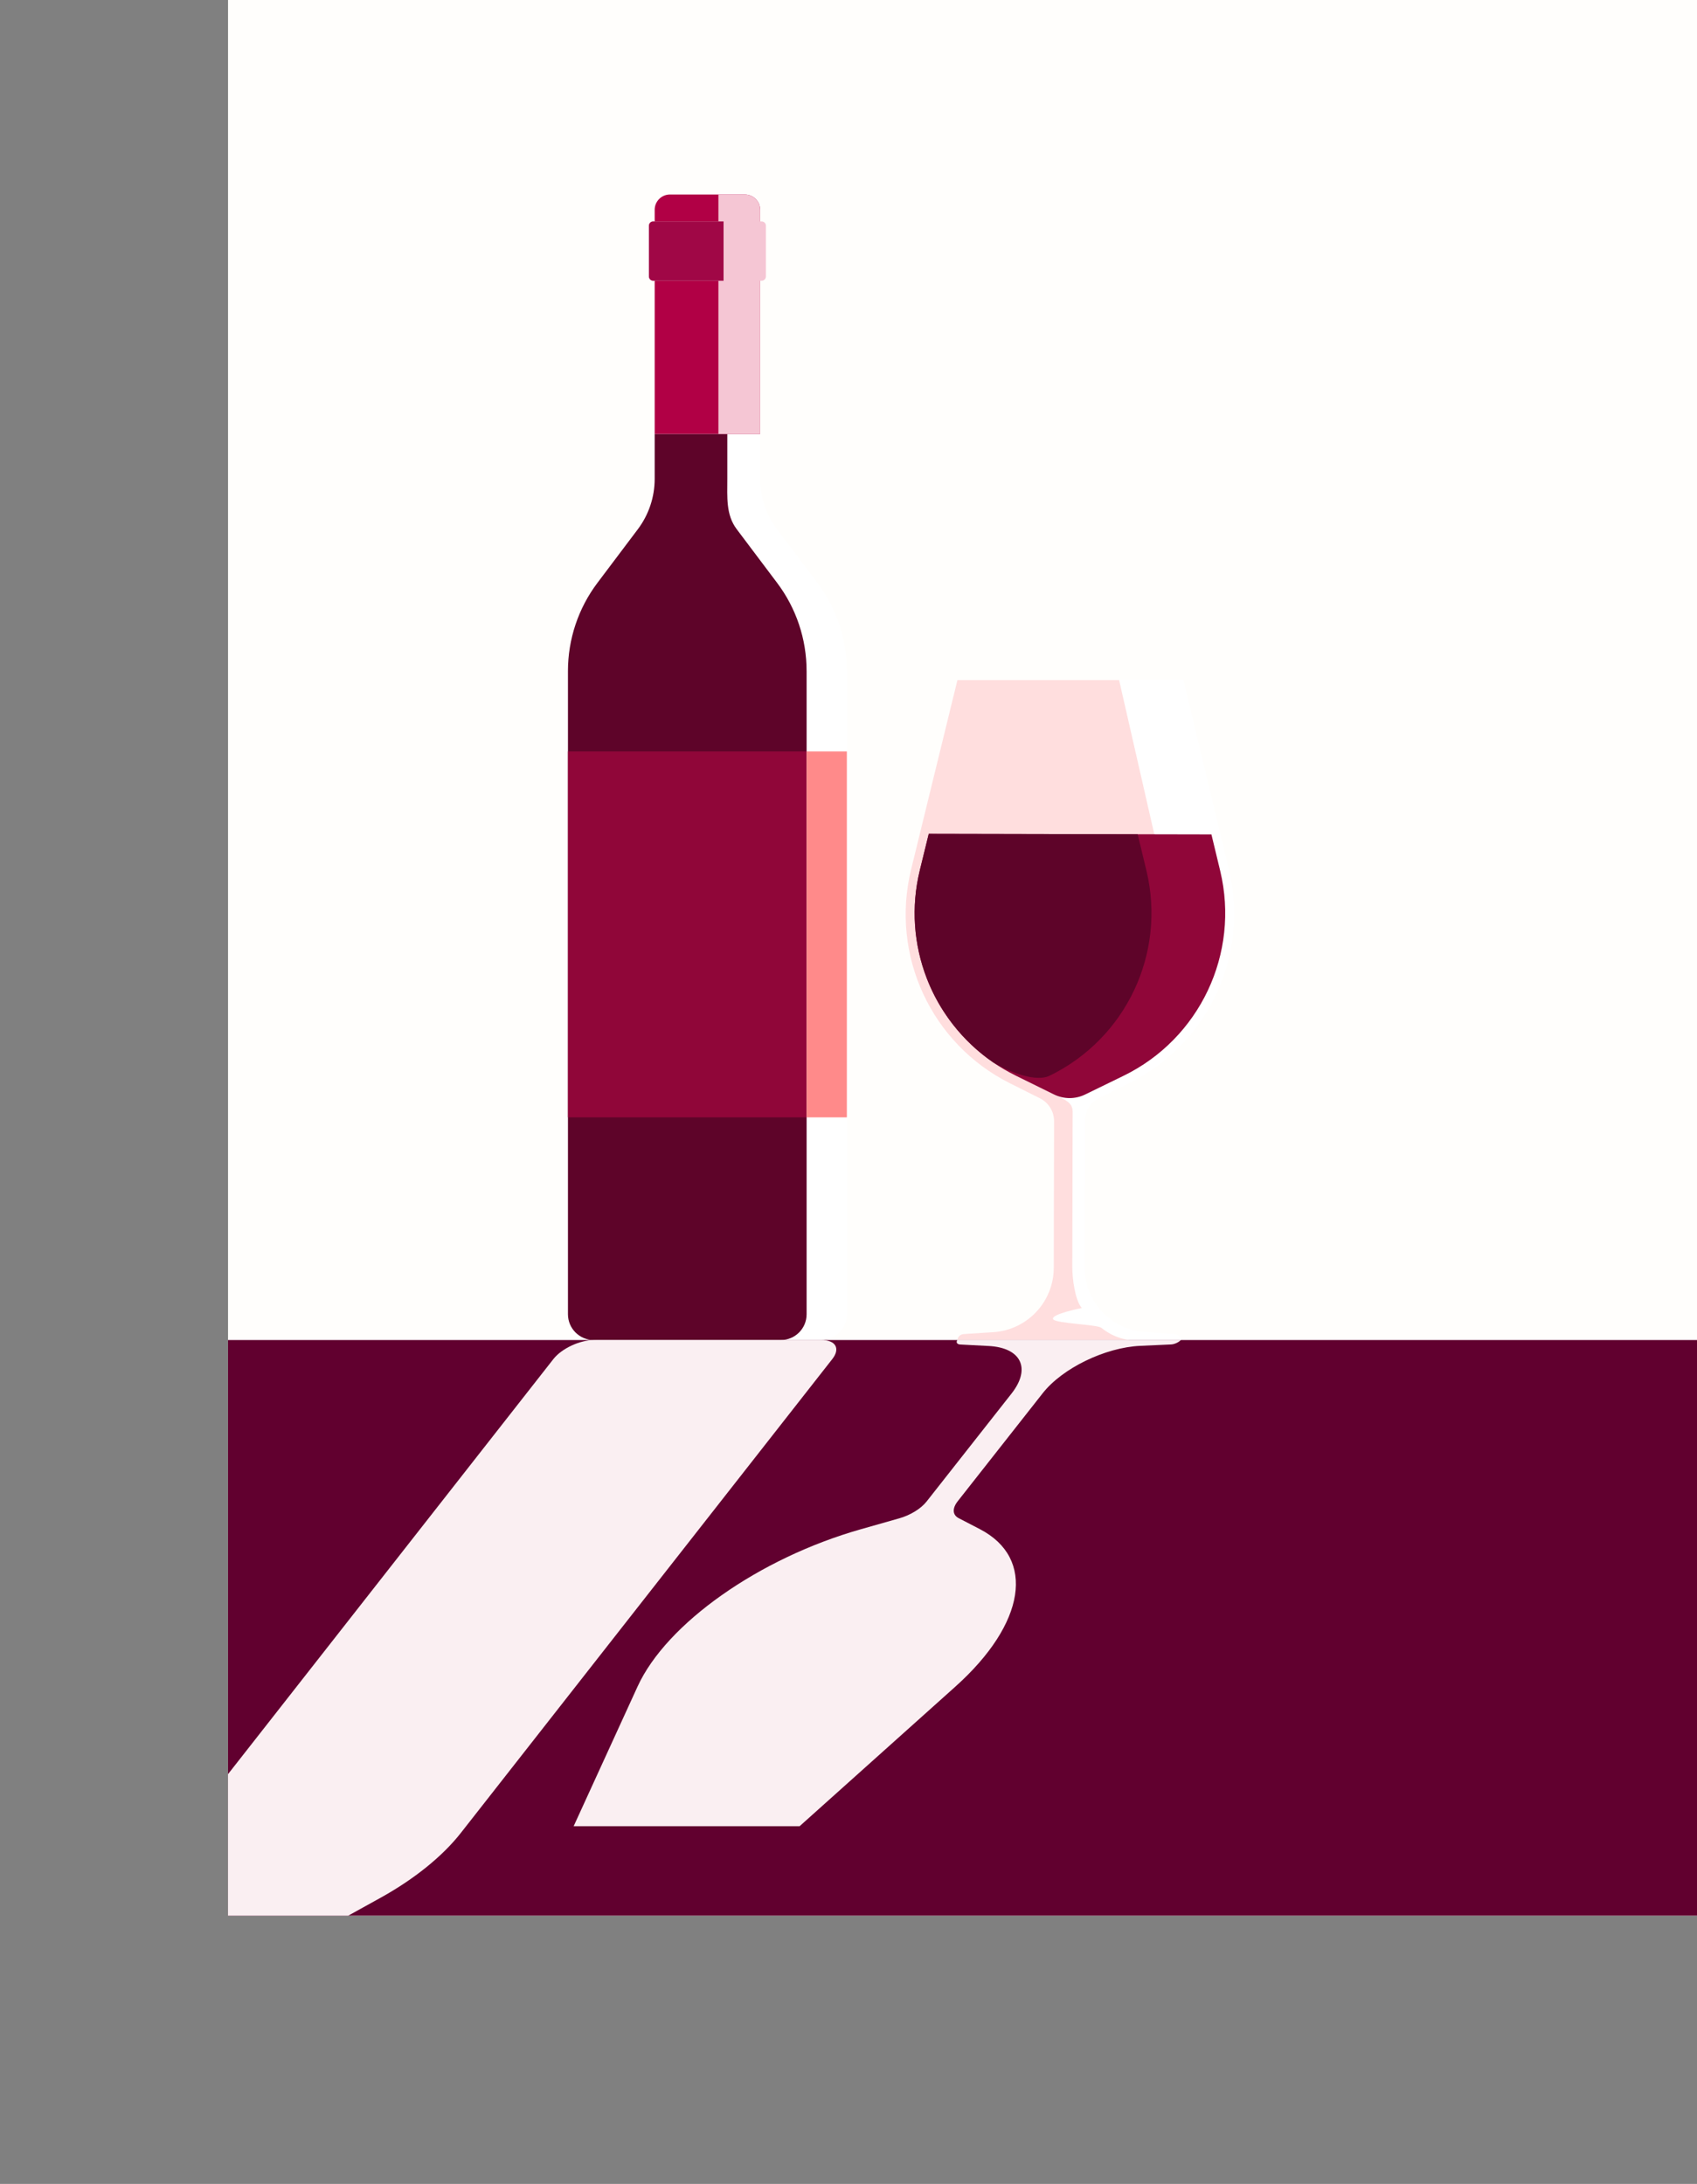 <?xml version="1.0" encoding="UTF-8"?>
<svg id="Layer_2" xmlns="http://www.w3.org/2000/svg" xmlns:xlink="http://www.w3.org/1999/xlink" viewBox="0 0 1977.67 2545.53">
  <rect x="0" y="0" width="1977.67" height="2545.53" fill="#808080" stroke="none"/>
  <defs>
    <style>
      .cls-1 {
        fill: none;
      }

      .cls-2 {
        fill: #ffdede;
      }

      .cls-3 {
        fill: #faeff2;
      }

      .cls-4 {
        fill: #ff8a8a;
      }

      .cls-5 {
        fill: #b10045;
      }

      .cls-6 {
        fill: #a00746;
      }

      .cls-7 {
        fill: #fff;
      }

      .cls-8 {
        fill: #61002f;
      }

      .cls-9 {
        fill: #fffefc;
      }

      .cls-10 {
        fill: #5e0429;
      }

      .cls-11 {
        fill: #900639;
      }

      .cls-12 {
        fill: #f5c6d4;
      }

      .cls-13 {
        clip-path: url(#clippath);
      }
    </style>
    <clipPath id="clippath">
      <rect class="cls-1" x="265.74" y="1561.94" width="1711.93" height="670.91"/>
    </clipPath>
  </defs>
  <g id="Layer_1-2" data-name="Layer_1">
    <g>
      <rect class="cls-9" x="265.74" width="1711.93" height="2232.85"/>
      <rect class="cls-8" x="265.74" y="1561.94" width="1711.93" height="670.91"/>
      <g>
        <path class="cls-7" d="M1264.42,1306.42l-.36,170.85c-.07,39.66,30.61,72.6,70.19,75.29l34.41,2.33c3.84.29,7,3.23,7.47,7.04h-260.51c.54-3.81,3.59-6.72,7.44-6.97l34.49-2.19c39.59-2.55,70.41-35.38,70.48-75.01l.36-170.88c.04-11.28-6.36-21.66-16.52-26.76l-34.74-17.39c-91.92-46.02-139.77-149.47-115.35-249.3l53.99-220.74h263.35l53.09,220.96c24,99.9-24.28,203.14-116.35,248.83l-34.84,17.28c-10.17,4.99-16.6,15.34-16.6,26.65Z"/>
        <path class="cls-2" d="M1228.39,1275.67c.5.25,1.01.47,1.51.72.21.11.43.22.65.29,11.64,5.5,19.54,8.8,19.51,19.15l-.4,181.41c0,13.04,3.12,38.15,11.03,47.38,0,0-37.93,7.47-33.16,13.33,3.81,4.63,51.26,6,55.82,9.66,9.74,7.76,21.05,12.97,33.37,14.33h-201.09c.54-3.81,3.59-6.72,7.44-6.97l34.49-2.19c39.59-2.55,70.41-35.38,70.48-75.01l.36-170.88c.04-11.28-6.36-21.66-16.52-26.76l-34.74-17.39c-91.92-46.02-139.77-149.47-115.35-249.3l53.99-220.74h188.41l41.02,179.75,9.38,41.02c24,99.94,38.98,192.79-53.09,238.42l-34.84,17.28c-7.08,3.48-45.15,3.23-38.26,6.5Z"/>
        <path class="cls-11" d="M1309.31,1253.96l-44.76,21.82c-11.43,5.57-24.78,5.54-36.19-.07l-44.67-22c-9.29-4.59-18.09-9.75-26.45-15.52-71.25-48.98-106.28-137.74-85.3-223.74l10.41-42.53,329.44.67,10.24,42.57c23.06,96.17-23.81,195.45-112.72,238.8Z"/>
        <path class="cls-10" d="M1223.35,1253.78c-19.84,9.68-58.45-10.58-66.1-15.6-15.22-10.49-55.33-41.08-77.24-97.99-15.04-39.06-18.55-82.75-8.06-125.75l10.41-42.53,243.48.49,10.24,42.57c23.06,96.17-23.81,195.45-112.72,238.8Z"/>
      </g>
      <g>
        <path class="cls-7" d="M986.91,782.12v749.79c0,16.58-13.44,30.02-30.02,30.02h-261.43c-18.54,0-33.57-15.03-33.57-33.57v-746.25c0-37.11,12.08-73.19,34.4-102.79l47.09-62.52c12.69-16.88,19.58-37.45,19.58-58.6v-55.28h122.91v55.28c0,21.14,6.86,41.72,19.58,58.6l47.09,62.52c22.33,29.6,34.36,65.68,34.36,102.79Z"/>
        <path class="cls-10" d="M940.01,782.12v749.79c0,16.58-13.44,30.02-30.02,30.02h-218.04c-16.6,0-30.06-13.46-30.06-30.06v-749.75c0-37.11,12.08-73.19,34.4-102.79l47.09-62.52c12.69-16.88,19.58-37.45,19.58-58.6v-52.42h84.64v52.42c0,21.14-1.78,41.72,10.95,58.6l47.05,62.52c22.33,29.6,34.4,65.68,34.4,102.79Z"/>
        <path class="cls-5" d="M885.87,244.54v261.25h-122.91V244.54c0-9.87,7.96-17.83,17.83-17.83h87.25c9.83,0,17.83,7.96,17.83,17.83Z"/>
        <rect class="cls-11" x="661.89" y="875.9" width="278.12" height="426.48"/>
        <rect class="cls-4" x="940.01" y="875.9" width="46.9" height="426.48" transform="translate(1926.92 2178.29) rotate(180)"/>
        <path class="cls-12" d="M885.87,244.54v261.25h-48.64V226.71h30.81c9.83,0,17.83,7.96,17.83,17.83Z"/>
        <path class="cls-12" d="M892.59,263.07v59.2c0,2.73-2.23,4.96-4.99,4.96h-126.41c-2.73,0-4.96-2.23-4.96-4.96v-59.2c0-2.77,2.23-4.99,4.96-4.99h126.41c2.77,0,4.99,2.23,4.99,4.99Z"/>
      </g>
      <path class="cls-6" d="M843.23,258.08v69.15h-82.05c-2.73,0-4.96-2.23-4.96-4.96v-59.2c0-2.77,2.23-4.99,4.96-4.99h82.05Z"/>
      <g class="cls-13">
        <path class="cls-3" d="M1047.85,1769.8l-44.82,12.73c-118.45,33.66-226.33,109.71-260.02,183.3l-74.48,162.77h263.34l181.44-162.61c82.06-73.54,93.94-149.75,28.59-183.65l-24.7-12.81c-7.22-3.76-7.62-11.41-1.07-19.71l99.02-125.88c22.95-29.19,72.73-53.37,113.78-55.25l35.75-1.61c3.99-.19,8.72-2.33,11.46-5.13h-260.51c-1.73,2.8-.27,4.97,3.41,5.19l33.06,1.72c38.03,1.98,49.69,26.25,26.72,55.46l-99,125.85c-6.53,8.34-18.94,15.96-31.99,19.63Z"/>
        <path class="cls-3" d="M187.12,2212.11l10.99,46.06c2.98,12.43-2.04,27.59-14.25,43.16l-30.26,38.61h0l-103.1,131.54h-1.72c-2.77,0-6.28,1.64-7.86,3.65l-34.18,43.61c-1.6,2.04-.66,3.68,2.11,3.68h1.72l-7.81,9.97c-5.7,7.27-2.29,13.13,7.54,13.13h87.25c9.87,0,22.43-5.87,28.12-13.13l7.81-9.97h1.78c2.73,0,6.24-1.64,7.84-3.68l34.18-43.61c1.58-2.01.63-3.65-2.1-3.65h-1.78l101.44-129.43h0l1.65-2.1,30.27-38.62c12.21-15.58,30.98-30.73,53.41-43.16l83.19-46.06c39.42-21.81,72.32-48.38,93.75-75.72l54.15-69.09,246.23-314.17,130.47-166.47,2.02-2.58c9.59-12.23,3.9-22.15-12.71-22.15h-264.93c-16.58,0-37.79,9.9-47.36,22.12l-132.52,169.08-246.23,314.17-54.15,69.09c-21.42,27.34-30.22,53.91-24.98,75.72Z"/>
      </g>
    </g>
  </g>
</svg>